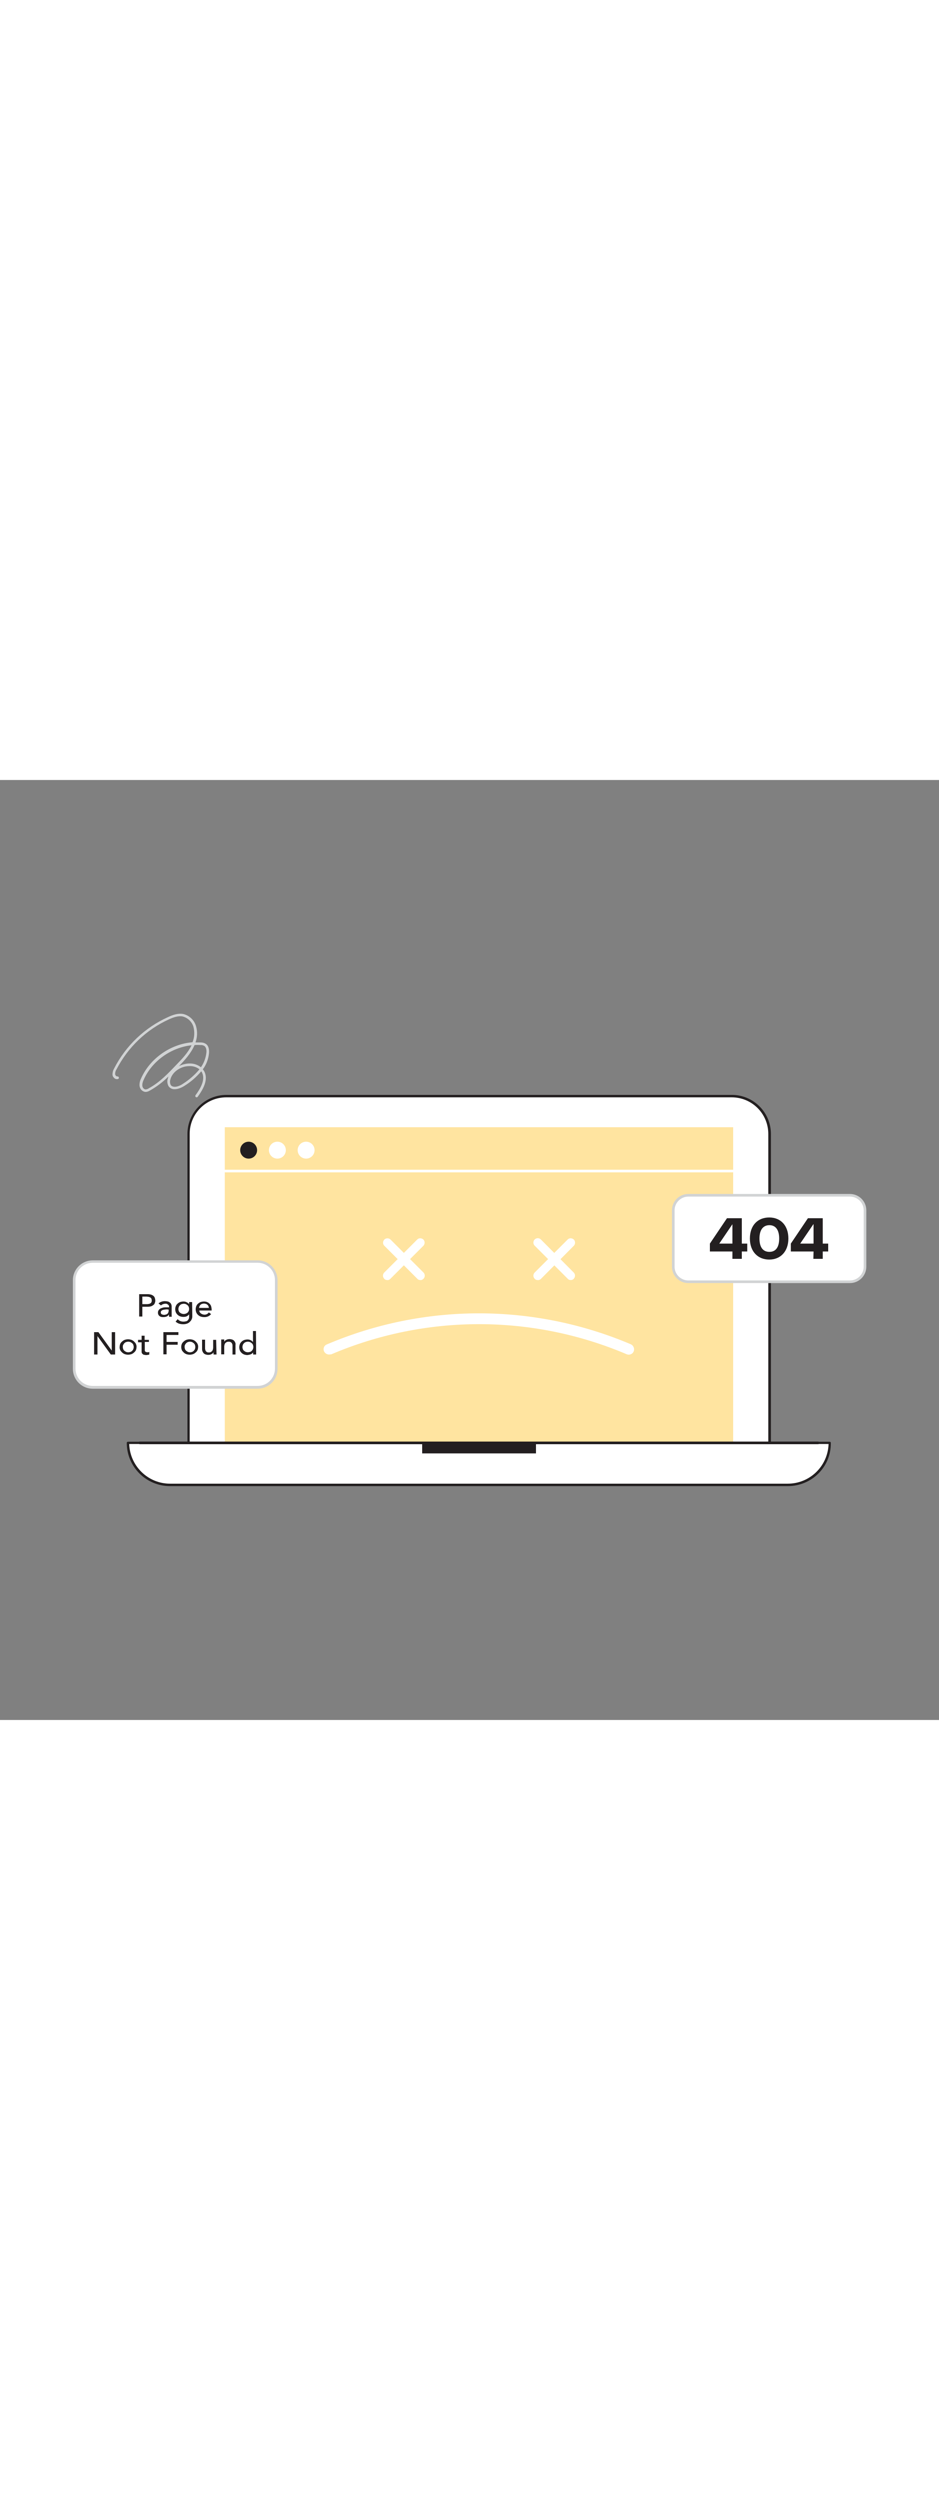 <svg version="1.1" id="Layer_1" xmlns="http://www.w3.org/2000/svg" xmlns:xlink="http://www.w3.org/1999/xlink" x="0px" y="0px" viewBox="0 0 500 500" style="width: 188px;" xml:space="preserve" data-imageid="404-page-not-found-73" imageName="404 Page Not Found" class="illustrations_image">
<rect x="0" y="0" width="500" height="500" fill="#808080" stroke="none"/>
<style type="text/css">
	.st0_404-page-not-found-73{fill:#FFFFFF;}
	.st1_404-page-not-found-73{fill:#231F20;}
	.st2_404-page-not-found-73{fill:#68E1FD;}
	.st3_404-page-not-found-73{fill:#D1D3D4;}
</style>
<g id="Laptop_404-page-not-found-73">
	<path class="st0_404-page-not-found-73" d="M120.5,168.1h269.1c11.1,0,20.1,9,20.1,20.1v164.3l0,0H100.4l0,0V188.3C100.4,177.2,109.4,168.1,120.5,168.1z"/>
	<path class="st1_404-page-not-found-73" d="M409.7,353.2H100.4c-0.4,0-0.6-0.3-0.6-0.6l0,0V188.3c0-11.5,9.3-20.8,20.8-20.8h269.1&#10;&#9;&#9;c11.5,0,20.8,9.3,20.8,20.8v164.3C410.4,353,410.1,353.2,409.7,353.2L409.7,353.2z M101,352h308.1V188.3c0-10.8-8.7-19.5-19.5-19.5&#10;&#9;&#9;H120.5c-10.8,0-19.5,8.7-19.5,19.5V352z"/>
	<path class="st0_404-page-not-found-73" d="M68.2,352.6h373.7l0,0l0,0c0,12.3-10,22.4-22.3,22.4c0,0,0,0,0,0h-329C78.2,375,68.2,365,68.2,352.6&#10;&#9;&#9;C68.2,352.6,68.2,352.6,68.2,352.6L68.2,352.6L68.2,352.6z"/>
	<path class="st1_404-page-not-found-73" d="M419.5,375.6h-329c-12.7,0-23-10.3-23-23l0,0c0-0.4,0.3-0.6,0.6-0.6c0,0,0,0,0,0h373.7c0.4,0,0.6,0.3,0.6,0.6&#10;&#9;&#9;v0C442.6,365.3,432.3,375.6,419.5,375.6L419.5,375.6z M68.8,353.2c0.4,11.7,10,21.1,21.7,21.1h329c11.7,0,21.3-9.3,21.7-21.1H68.8z&#10;&#9;&#9;"/>
	<rect x="224.8" y="352.6" class="st1_404-page-not-found-73" width="60.6" height="5.6"/>
</g>
<g id="Screen_404-page-not-found-73">
	<rect x="119.7" y="184.7" class="st2_404-page-not-found-73 targetColor" width="270.7" height="167.9" style="fill: rgb(255, 228, 160);"/>
	<circle class="st1_404-page-not-found-73" cx="132.4" cy="196.9" r="4.5"/>
	<circle class="st0_404-page-not-found-73" cx="147.7" cy="196.9" r="4.5"/>
	<circle class="st0_404-page-not-found-73" cx="163" cy="196.9" r="4.5"/>
	<path class="st0_404-page-not-found-73" d="M390.2,208.7H119.9c-0.4,0-0.7-0.3-0.7-0.7c0-0.4,0.3-0.7,0.7-0.7h270.3c0.4,0,0.7,0.3,0.7,0.7&#10;&#9;&#9;C390.9,208.4,390.6,208.7,390.2,208.7z"/>
</g>
<g id="Emoji_404-page-not-found-73">
	<path class="st0_404-page-not-found-73" d="M206.2,266c-0.6,0-1.2-0.2-1.6-0.7c-0.9-0.9-0.9-2.4,0-3.3l17.6-17.6c0.9-0.9,2.4-0.8,3.3,0.1&#10;&#9;&#9;c0.8,0.9,0.8,2.3,0,3.2l-17.6,17.6C207.4,265.8,206.8,266.1,206.2,266z"/>
	<path class="st0_404-page-not-found-73" d="M223.8,266c-0.6,0-1.2-0.2-1.6-0.7l-17.6-17.6c-0.9-0.9-0.8-2.4,0.1-3.3c0.9-0.8,2.3-0.8,3.2,0l17.6,17.6&#10;&#9;&#9;c0.9,0.9,0.9,2.4,0,3.3C225,265.8,224.4,266.1,223.8,266z"/>
	<path class="st0_404-page-not-found-73" d="M286.3,266c-0.6,0-1.2-0.2-1.6-0.7c-0.9-0.9-0.9-2.4,0-3.3l17.6-17.6c0.9-0.9,2.4-0.8,3.3,0.1&#10;&#9;&#9;c0.8,0.9,0.8,2.3,0,3.2L288,265.4C287.6,265.8,286.9,266.1,286.3,266z"/>
	<path class="st0_404-page-not-found-73" d="M303.9,266c-0.6,0-1.2-0.2-1.6-0.7l-17.6-17.6c-0.9-0.9-0.9-2.4,0-3.3c0.9-0.9,2.4-0.9,3.3,0l17.5,17.6&#10;&#9;&#9;c0.9,0.9,0.9,2.4,0,3.3C305.1,265.8,304.5,266,303.9,266L303.9,266z"/>
	<path class="st0_404-page-not-found-73" d="M175.2,305.6c-1.6,0-2.9-1.3-2.9-2.8c0-1.2,0.7-2.2,1.8-2.6c51.7-22,110.1-22,161.9,0c1.4,0.7,2,2.4,1.4,3.8&#10;&#9;&#9;c-0.6,1.4-2.2,2-3.6,1.5c-50.3-21.4-107.1-21.4-157.4,0C176,305.5,175.6,305.6,175.2,305.6z"/>
	<path class="st3_404-page-not-found-73" d="M104.7,168.8c-0.2,0-0.3-0.1-0.4-0.1c-0.3-0.2-0.4-0.7-0.2-1c0,0,0,0,0,0c2.5-3.4,5.6-8.4,3.3-12.4&#10;&#9;&#9;c-0.1-0.1-0.2-0.2-0.2-0.4c-2.6,3.1-5.6,5.7-9,7.8c-1.7,1.1-4.2,2.1-6.2,1.7c-0.9-0.2-1.8-0.8-2.3-1.6c-0.6-1.2-0.8-2.6-0.4-3.8&#10;&#9;&#9;c0.1-0.5,0.3-0.9,0.4-1.3c-2.9,2.9-6.3,5.5-9.9,7.5c-0.8,0.5-1.7,0.8-2.6,0.7c-1.6-0.3-2.7-1.6-2.9-3.2c-0.1-1.4,0.2-2.7,0.8-3.9&#10;&#9;&#9;c4.7-10.7,15.8-18.4,27.4-19.3c1.1-2.6,1.2-5.5,0.5-8.2c-0.8-2.7-3-4.8-5.7-5.5c-2.4-0.5-5.1,0.5-7.3,1.5&#10;&#9;&#9;c-12.1,5.5-21.9,14.9-28,26.7c-0.5,0.7-0.7,1.6-0.7,2.5c0.1,0.4,0.3,0.8,0.6,1c0.2,0.1,0.4,0.2,0.6,0.2c0.4-0.1,0.7,0.2,0.8,0.6&#10;&#9;&#9;c0,0,0,0,0,0c0.1,0.4-0.2,0.7-0.6,0.8c0,0,0,0,0,0c-0.6,0.1-1.2,0-1.7-0.4c-0.6-0.5-1.1-1.2-1.1-2c0-1.2,0.3-2.3,0.9-3.3&#10;&#9;&#9;c6.2-12.1,16.3-21.7,28.7-27.3c2.4-1.1,5.3-2.2,8.2-1.6c3.2,0.8,5.8,3.3,6.7,6.5c0.8,2.8,0.7,5.8-0.3,8.6c0.9,0,1.8,0,2.8,0&#10;&#9;&#9;c0.9,0,1.8,0.2,2.6,0.7c1.8,1.1,1.9,3.5,1.8,4.9c-0.3,3.2-1.4,6.2-3.3,8.7c0.2,0.3,0.4,0.5,0.6,0.8c2.7,4.6-0.6,10.1-3.4,13.9&#10;&#9;&#9;C105.1,168.7,104.9,168.8,104.7,168.8z M102,141.1c-10.9,1.2-21.1,8.4-25.5,18.4c-0.5,1-0.8,2.1-0.7,3.2c0.1,0.9,0.7,1.7,1.6,1.9&#10;&#9;&#9;c0.6,0,1.3-0.2,1.8-0.6c5.8-3.1,10.4-8,14.8-12.6C96.9,148.4,100.1,145.1,102,141.1z M100.8,152.2c-0.7,0-1.4,0.1-2.1,0.2&#10;&#9;&#9;c-3.9,0.8-7.2,3.6-8,7c-0.3,0.9-0.2,1.9,0.2,2.8c0.3,0.5,0.8,0.8,1.4,0.9c1.6,0.4,3.8-0.6,5.1-1.5c3.3-2.1,6.3-4.7,8.8-7.7&#10;&#9;&#9;C104.7,152.7,102.8,152.1,100.8,152.2L100.8,152.2z M100.8,150.8c2.2-0.1,4.4,0.6,6.2,2c1.6-2.3,2.6-5,2.9-7.8&#10;&#9;&#9;c0.1-0.8,0.1-2.8-1.2-3.6c-0.6-0.3-1.3-0.5-1.9-0.4c-1.1-0.1-2.2-0.1-3.2,0c-1.9,4.4-5.2,8-8.3,11.2c1-0.5,2-0.9,3.1-1.1&#10;&#9;&#9;C99.2,150.9,100,150.8,100.8,150.8L100.8,150.8z"/>
</g>
<g id="Page_not_Found_Text_404-page-not-found-73">
	<path class="st0_404-page-not-found-73" d="M49.4,256.1h87.8c5.5,0,9.9,4.5,9.9,9.9v47.1c0,5.5-4.5,9.9-9.9,9.9H49.4c-5.5,0-9.9-4.5-9.9-9.9v-47.1&#10;&#9;&#9;C39.4,260.6,43.9,256.1,49.4,256.1z"/>
	<path class="st3_404-page-not-found-73" d="M137.1,323.8H49.4c-5.9,0-10.6-4.8-10.6-10.6v-47.1c0-5.9,4.8-10.6,10.6-10.6h87.8c5.9,0,10.6,4.8,10.6,10.6&#10;&#9;&#9;v47.1C147.8,319.1,143,323.8,137.1,323.8z M49.4,256.8c-5.1,0-9.2,4.1-9.2,9.2v47.1c0,5.1,4.1,9.2,9.2,9.2h87.8&#10;&#9;&#9;c5.1,0,9.2-4.1,9.2-9.2v-47.1c0-5.1-4.1-9.2-9.2-9.2L49.4,256.8z"/>
	<path class="st1_404-page-not-found-73" d="M74.1,273.5h4.5c0.7,0,1.4,0.1,2,0.3c0.5,0.2,0.9,0.4,1.3,0.8c0.3,0.3,0.5,0.7,0.6,1.1&#10;&#9;&#9;c0.1,0.4,0.2,0.8,0.2,1.1c0,0.4,0,0.8-0.2,1.2c-0.1,0.4-0.3,0.8-0.6,1.1c-0.4,0.3-0.8,0.6-1.3,0.8c-0.6,0.2-1.3,0.3-2,0.3h-2.8v5.2&#10;&#9;&#9;h-1.7V273.5z M75.8,278.8h2.3c0.3,0,0.7,0,1-0.1c0.3,0,0.6-0.1,0.9-0.3c0.3-0.1,0.5-0.3,0.6-0.6c0.2-0.3,0.2-0.7,0.2-1&#10;&#9;&#9;c0-0.3-0.1-0.7-0.2-1c-0.2-0.2-0.4-0.4-0.6-0.6c-0.3-0.1-0.6-0.2-0.9-0.3c-0.3,0-0.7-0.1-1-0.1h-2.3L75.8,278.8z"/>
	<path class="st1_404-page-not-found-73" d="M84.4,278.4c0.5-0.4,1-0.7,1.6-0.9c0.6-0.2,1.2-0.3,1.8-0.3c0.5,0,1.1,0.1,1.6,0.2c0.4,0.1,0.8,0.3,1.1,0.6&#10;&#9;&#9;c0.3,0.2,0.5,0.5,0.7,0.9c0.1,0.3,0.2,0.7,0.2,1v4.1c0,0.3,0,0.5,0,0.8s0,0.5,0.1,0.7H90c0-0.4,0-0.8,0-1.2l0,0&#10;&#9;&#9;c-0.3,0.5-0.8,0.9-1.3,1.1c-0.5,0.2-1.1,0.3-1.7,0.3c-0.4,0-0.8,0-1.1-0.1c-0.4-0.1-0.7-0.2-1-0.5c-0.3-0.2-0.5-0.5-0.6-0.8&#10;&#9;&#9;c-0.2-0.3-0.2-0.7-0.2-1c0-0.5,0.1-0.9,0.4-1.3c0.3-0.4,0.6-0.7,1-0.9c0.5-0.2,1-0.4,1.5-0.5c0.6-0.1,1.2-0.1,1.8-0.1h1.2v-0.3&#10;&#9;&#9;c0-0.2,0-0.4-0.1-0.6c-0.1-0.2-0.2-0.4-0.4-0.5c-0.2-0.2-0.4-0.3-0.6-0.4c-0.3-0.1-0.6-0.2-0.9-0.1c-0.3,0-0.6,0-0.8,0.1&#10;&#9;&#9;c-0.2,0.1-0.4,0.1-0.6,0.2c-0.2,0.1-0.4,0.2-0.5,0.3l-0.4,0.3L84.4,278.4z M89,281.6c-0.4,0-0.8,0-1.2,0.1c-0.4,0-0.7,0.1-1.1,0.2&#10;&#9;&#9;c-0.3,0.1-0.6,0.3-0.8,0.5c-0.2,0.2-0.3,0.5-0.3,0.8c0,0.4,0.2,0.8,0.5,1c0.4,0.2,0.9,0.3,1.3,0.3c0.4,0,0.8-0.1,1.1-0.2&#10;&#9;&#9;c0.3-0.1,0.5-0.3,0.8-0.5c0.2-0.2,0.3-0.5,0.4-0.8c0.1-0.3,0.1-0.5,0.1-0.8v-0.5L89,281.6z"/>
	<path class="st1_404-page-not-found-73" d="M102.4,285.3c0,0.6-0.1,1.1-0.4,1.7c-0.2,0.5-0.6,0.9-1,1.3c-0.4,0.4-0.9,0.7-1.5,0.9&#10;&#9;&#9;c-0.6,0.2-1.3,0.3-1.9,0.3c-0.8,0-1.5-0.1-2.2-0.3c-0.7-0.2-1.3-0.6-1.9-1.1l1.1-1.3c0.4,0.4,0.9,0.8,1.4,1&#10;&#9;&#9;c0.5,0.2,1.1,0.3,1.7,0.3c0.5,0,1-0.1,1.5-0.2c0.4-0.1,0.7-0.4,0.9-0.6c0.2-0.3,0.4-0.6,0.5-0.9c0.1-0.3,0.1-0.7,0.1-1v-1.2l0,0&#10;&#9;&#9;c-0.3,0.5-0.8,0.8-1.3,1.1c-0.5,0.2-1.1,0.3-1.7,0.3c-0.6,0-1.2-0.1-1.8-0.3c-0.5-0.2-1-0.5-1.4-0.9c-0.4-0.4-0.7-0.8-0.9-1.3&#10;&#9;&#9;c-0.2-0.5-0.3-1.1-0.3-1.6c0-0.6,0.1-1.1,0.3-1.6c0.2-0.5,0.5-1,0.9-1.3c0.4-0.4,0.9-0.7,1.4-0.9c0.6-0.2,1.2-0.3,1.8-0.3&#10;&#9;&#9;c0.6,0,1.2,0.1,1.7,0.4c0.5,0.2,1,0.6,1.3,1l0,0v-1.1h1.6L102.4,285.3z M97.9,278.6c-0.4,0-0.8,0.1-1.2,0.2&#10;&#9;&#9;c-0.3,0.1-0.6,0.3-0.9,0.6c-0.2,0.2-0.4,0.5-0.6,0.9c-0.1,0.4-0.2,0.7-0.2,1.1c0,0.7,0.2,1.4,0.8,1.9c1.2,1,2.9,1,4.1,0&#10;&#9;&#9;c0.5-0.5,0.8-1.2,0.8-1.9c0-0.4-0.1-0.8-0.2-1.1c-0.1-0.3-0.3-0.6-0.6-0.9c-0.3-0.2-0.6-0.4-0.9-0.6&#10;&#9;&#9;C98.7,278.7,98.3,278.6,97.9,278.6z"/>
	<path class="st1_404-page-not-found-73" d="M106.1,282c0,0.3,0.1,0.7,0.2,1c0.2,0.3,0.4,0.5,0.6,0.7c0.3,0.2,0.6,0.4,0.9,0.5c0.4,0.1,0.7,0.2,1.1,0.2&#10;&#9;&#9;c0.5,0,0.9-0.1,1.3-0.3c0.4-0.2,0.7-0.5,1-0.9l1.2,0.9c-0.9,1.1-2.3,1.7-3.8,1.6c-0.6,0-1.2-0.1-1.8-0.3c-1-0.4-1.9-1.2-2.3-2.2&#10;&#9;&#9;c-0.2-0.5-0.3-1.1-0.3-1.6c0-0.6,0.1-1.1,0.3-1.7c0.2-0.5,0.5-1,0.9-1.3c0.4-0.4,0.9-0.7,1.4-0.9c0.6-0.2,1.2-0.3,1.8-0.3&#10;&#9;&#9;c0.7,0,1.3,0.1,1.9,0.4c0.5,0.2,0.9,0.6,1.3,1c0.3,0.4,0.6,0.9,0.7,1.4c0.1,0.5,0.2,1,0.2,1.5v0.5H106.1z M111.2,280.8&#10;&#9;&#9;c0-0.3-0.1-0.6-0.2-0.9c-0.1-0.3-0.3-0.5-0.5-0.7c-0.2-0.2-0.5-0.4-0.8-0.5c-0.3-0.1-0.7-0.2-1.1-0.2c-0.4,0-0.8,0.1-1.1,0.2&#10;&#9;&#9;c-0.3,0.1-0.6,0.3-0.8,0.5c-0.2,0.2-0.4,0.5-0.5,0.8c-0.1,0.3-0.2,0.5-0.2,0.8L111.2,280.8z"/>
	<path class="st1_404-page-not-found-73" d="M50.1,293.7h2.3l7.1,9.8l0,0v-9.8h1.8v11.9H59l-7.1-9.8l0,0v9.8h-1.8V293.7z"/>
	<path class="st1_404-page-not-found-73" d="M63.7,301.6c0-0.5,0.1-1.1,0.3-1.6c0.2-0.5,0.6-1,1-1.3c0.4-0.4,0.9-0.7,1.4-0.9c1.2-0.4,2.4-0.4,3.6,0&#10;&#9;&#9;c0.5,0.2,1,0.5,1.4,0.9c0.4,0.4,0.8,0.8,1,1.3c0.2,0.5,0.4,1.1,0.3,1.6c0,0.6-0.1,1.1-0.3,1.6c-0.2,0.5-0.6,1-1,1.3&#10;&#9;&#9;c-0.4,0.4-0.9,0.7-1.4,0.9c-1.2,0.4-2.4,0.4-3.6,0c-0.5-0.2-1-0.5-1.4-0.9c-0.4-0.4-0.8-0.8-1-1.3&#10;&#9;&#9;C63.8,302.7,63.6,302.2,63.7,301.6z M65.4,301.6c0,0.4,0.1,0.8,0.2,1.1c0.1,0.3,0.3,0.6,0.6,0.9c0.3,0.2,0.6,0.4,0.9,0.6&#10;&#9;&#9;c0.8,0.3,1.6,0.3,2.4,0c0.3-0.1,0.6-0.3,0.9-0.6c0.2-0.2,0.4-0.5,0.6-0.9c0.1-0.4,0.2-0.7,0.2-1.1c0-0.4-0.1-0.8-0.2-1.1&#10;&#9;&#9;c-0.1-0.3-0.3-0.6-0.6-0.9c-0.3-0.2-0.6-0.4-0.9-0.6c-0.8-0.3-1.6-0.3-2.4,0c-0.3,0.1-0.6,0.3-0.9,0.6c-0.2,0.2-0.4,0.5-0.6,0.9&#10;&#9;&#9;C65.4,300.8,65.4,301.2,65.4,301.6z"/>
	<path class="st1_404-page-not-found-73" d="M79.4,298.9h-2.3v3.6c0,0.2,0,0.4,0,0.7c0,0.2,0,0.4,0.1,0.6c0.1,0.2,0.2,0.3,0.4,0.4c0.2,0.1,0.5,0.2,0.7,0.2&#10;&#9;&#9;c0.2,0,0.4,0,0.6,0c0.2,0,0.4-0.1,0.6-0.2v1.4c-0.2,0.1-0.5,0.2-0.8,0.2c-0.2,0-0.5,0.1-0.7,0.1c-0.5,0-1-0.1-1.5-0.2&#10;&#9;&#9;c-0.3-0.1-0.6-0.4-0.8-0.6c-0.2-0.3-0.3-0.6-0.3-0.9c0-0.3,0-0.6,0-1v-4.1h-1.9v-1.3h1.9v-2.2h1.6v2.2h2.3V298.9z"/>
	<path class="st1_404-page-not-found-73" d="M87,293.7h8v1.5h-6.3v3.7h5.9v1.5h-5.9v5.1H87V293.7z"/>
	<path class="st1_404-page-not-found-73" d="M96.5,301.6c0-0.6,0.1-1.1,0.3-1.6c0.2-0.5,0.6-1,1-1.3c0.4-0.4,0.9-0.7,1.4-0.9c1.2-0.4,2.4-0.4,3.6,0&#10;&#9;&#9;c0.5,0.2,1,0.5,1.4,0.9c0.4,0.4,0.8,0.8,1,1.3c0.2,0.5,0.4,1.1,0.3,1.6c0,0.6-0.1,1.1-0.3,1.6c-0.2,0.5-0.6,1-1,1.3&#10;&#9;&#9;c-0.4,0.4-0.9,0.7-1.4,0.9c-1.2,0.4-2.4,0.4-3.6,0c-0.5-0.2-1-0.5-1.4-0.9c-0.4-0.4-0.8-0.8-1-1.3&#10;&#9;&#9;C96.6,302.7,96.5,302.1,96.5,301.6z M98.3,301.6c0,0.4,0.1,0.8,0.2,1.1c0.1,0.3,0.3,0.6,0.6,0.9c0.3,0.2,0.6,0.4,0.9,0.6&#10;&#9;&#9;c0.8,0.3,1.6,0.3,2.3,0c0.3-0.1,0.6-0.3,0.9-0.6c0.2-0.2,0.4-0.5,0.6-0.9c0.1-0.4,0.2-0.7,0.2-1.1c0-0.4-0.1-0.8-0.2-1.1&#10;&#9;&#9;c-0.1-0.3-0.3-0.6-0.6-0.9c-0.3-0.2-0.6-0.4-0.9-0.6c-0.8-0.3-1.6-0.3-2.3,0c-0.3,0.1-0.6,0.3-0.9,0.6c-0.2,0.2-0.4,0.5-0.6,0.9&#10;&#9;&#9;C98.3,300.8,98.3,301.2,98.3,301.6z"/>
	<path class="st1_404-page-not-found-73" d="M115.3,305.6h-1.6v-1.2l0,0c-0.2,0.4-0.6,0.8-1.1,1c-0.5,0.3-1.1,0.4-1.8,0.4c-0.4,0-0.8-0.1-1.2-0.2&#10;&#9;&#9;c-0.4-0.1-0.7-0.3-1-0.5c-0.3-0.3-0.5-0.6-0.7-1c-0.2-0.4-0.3-0.9-0.3-1.4v-5h1.6v4.7c0,0.3,0.1,0.6,0.2,1c0.1,0.2,0.2,0.5,0.4,0.6&#10;&#9;&#9;c0.2,0.2,0.4,0.3,0.6,0.4c0.2,0.1,0.5,0.1,0.7,0.1c0.3,0,0.6,0,0.9-0.1c0.3-0.1,0.5-0.3,0.8-0.5c0.2-0.2,0.4-0.5,0.5-0.8&#10;&#9;&#9;c0.1-0.4,0.2-0.8,0.2-1.2v-4.1h1.6L115.3,305.6z"/>
	<path class="st1_404-page-not-found-73" d="M117.8,297.6h1.6v1.2l0,0c0.2-0.4,0.6-0.8,1.1-1c0.5-0.3,1.2-0.4,1.8-0.4c0.4,0,0.8,0.1,1.2,0.2&#10;&#9;&#9;c0.4,0.1,0.7,0.3,1,0.5c0.3,0.3,0.5,0.6,0.7,1c0.2,0.4,0.3,0.9,0.2,1.4v5.1h-1.6v-4.7c0-0.3,0-0.6-0.2-1c-0.1-0.2-0.2-0.5-0.4-0.6&#10;&#9;&#9;c-0.2-0.2-0.4-0.3-0.6-0.4c-0.2-0.1-0.5-0.1-0.7-0.1c-0.3,0-0.7,0-1,0.1c-0.3,0.1-0.5,0.3-0.8,0.5c-0.2,0.2-0.4,0.5-0.5,0.8&#10;&#9;&#9;c-0.1,0.4-0.2,0.8-0.2,1.2v4.1h-1.6L117.8,297.6z"/>
	<path class="st1_404-page-not-found-73" d="M136.4,305.6h-1.6v-1.1l0,0c-0.3,0.4-0.8,0.8-1.3,1c-0.5,0.2-1.1,0.3-1.7,0.4c-0.6,0-1.2-0.1-1.8-0.3&#10;&#9;&#9;c-0.5-0.2-1-0.5-1.4-0.9c-0.4-0.4-0.7-0.8-0.9-1.3c-0.4-1.1-0.4-2.2,0-3.3c0.2-0.5,0.5-0.9,0.9-1.3c0.4-0.4,0.9-0.7,1.4-0.9&#10;&#9;&#9;c0.6-0.2,1.2-0.3,1.8-0.3c0.6,0,1.2,0.1,1.7,0.4c0.5,0.2,0.9,0.6,1.2,1l0,0v-5.9h1.6L136.4,305.6z M132,304.4&#10;&#9;&#9;c0.4,0,0.8-0.1,1.2-0.2c0.3-0.1,0.6-0.3,0.9-0.6c0.2-0.2,0.4-0.5,0.6-0.9c0.1-0.4,0.2-0.7,0.2-1.1c0-0.4-0.1-0.8-0.2-1.1&#10;&#9;&#9;c-0.1-0.3-0.3-0.6-0.6-0.9c-0.3-0.2-0.6-0.4-0.9-0.6c-0.8-0.3-1.6-0.3-2.4,0c-0.3,0.1-0.6,0.3-0.9,0.6c-0.2,0.2-0.4,0.5-0.6,0.9&#10;&#9;&#9;c-0.1,0.4-0.2,0.7-0.2,1.1c0,0.4,0.1,0.8,0.2,1.1c0.1,0.3,0.3,0.6,0.6,0.9c0.3,0.2,0.6,0.4,0.9,0.6&#10;&#9;&#9;C131.2,304.3,131.6,304.4,132,304.4z"/>
</g>
<g id="_404_text_404-page-not-found-73">
	<path class="st0_404-page-not-found-73" d="M366.5,220.9h86.1c4.4,0,8,3.6,8,8v30c0,4.4-3.6,8-8,8h-86.1c-4.4,0-8-3.6-8-8v-30&#10;&#9;&#9;C358.5,224.5,362.1,220.9,366.5,220.9z"/>
	<path class="st3_404-page-not-found-73" d="M452.6,267.6h-86.1c-4.8,0-8.7-3.9-8.7-8.7v-30c0-4.8,3.9-8.7,8.7-8.7h86.1c4.8,0,8.7,3.9,8.7,8.7v30&#10;&#9;&#9;C461.3,263.7,457.4,267.6,452.6,267.6z M366.5,221.6c-4,0-7.3,3.3-7.3,7.3v0v30c0,4,3.3,7.3,7.3,7.3l0,0h86.1c4,0,7.3-3.3,7.3-7.3&#10;&#9;&#9;l0,0v-30c0-4-3.3-7.3-7.3-7.3l0,0H366.5z"/>
	<path class="st1_404-page-not-found-73" d="M390,250.8h-12v-4.2l9.1-13.5h7.9v13.5h2.9v4.2H395v3.9h-5L390,250.8z M390,246.6v-10.3h0l-7,10.3L390,246.6z"/>
	<path class="st1_404-page-not-found-73" d="M399.3,243.9c0-7,4.2-11.2,10.3-11.2s10.2,4.3,10.2,11.2s-4.2,11.2-10.2,11.2S399.3,250.9,399.3,243.9z&#10;&#9;&#9; M414.9,243.9c0-4.7-2-7.1-5.2-7.1s-5.3,2.3-5.3,7.1s2,7.1,5.3,7.1S414.9,248.6,414.9,243.9z"/>
	<path class="st1_404-page-not-found-73" d="M433.2,250.8h-12.1v-4.2l9.1-13.5h7.9v13.5h2.9v4.2h-2.9v3.9h-5L433.2,250.8z M433.2,246.6v-10.3h-0.1l-7,10.3&#10;&#9;&#9;L433.2,246.6z"/>
</g>
<path id="line_404-page-not-found-73" class="st1_404-page-not-found-73" d="M435.5,353.3h-361c-0.4,0-0.7-0.3-0.7-0.7s0.3-0.7,0.7-0.7h361c0.4,0,0.7,0.3,0.7,0.7&#10;&#9;S436,353.3,435.5,353.3L435.5,353.3z"/>
</svg>